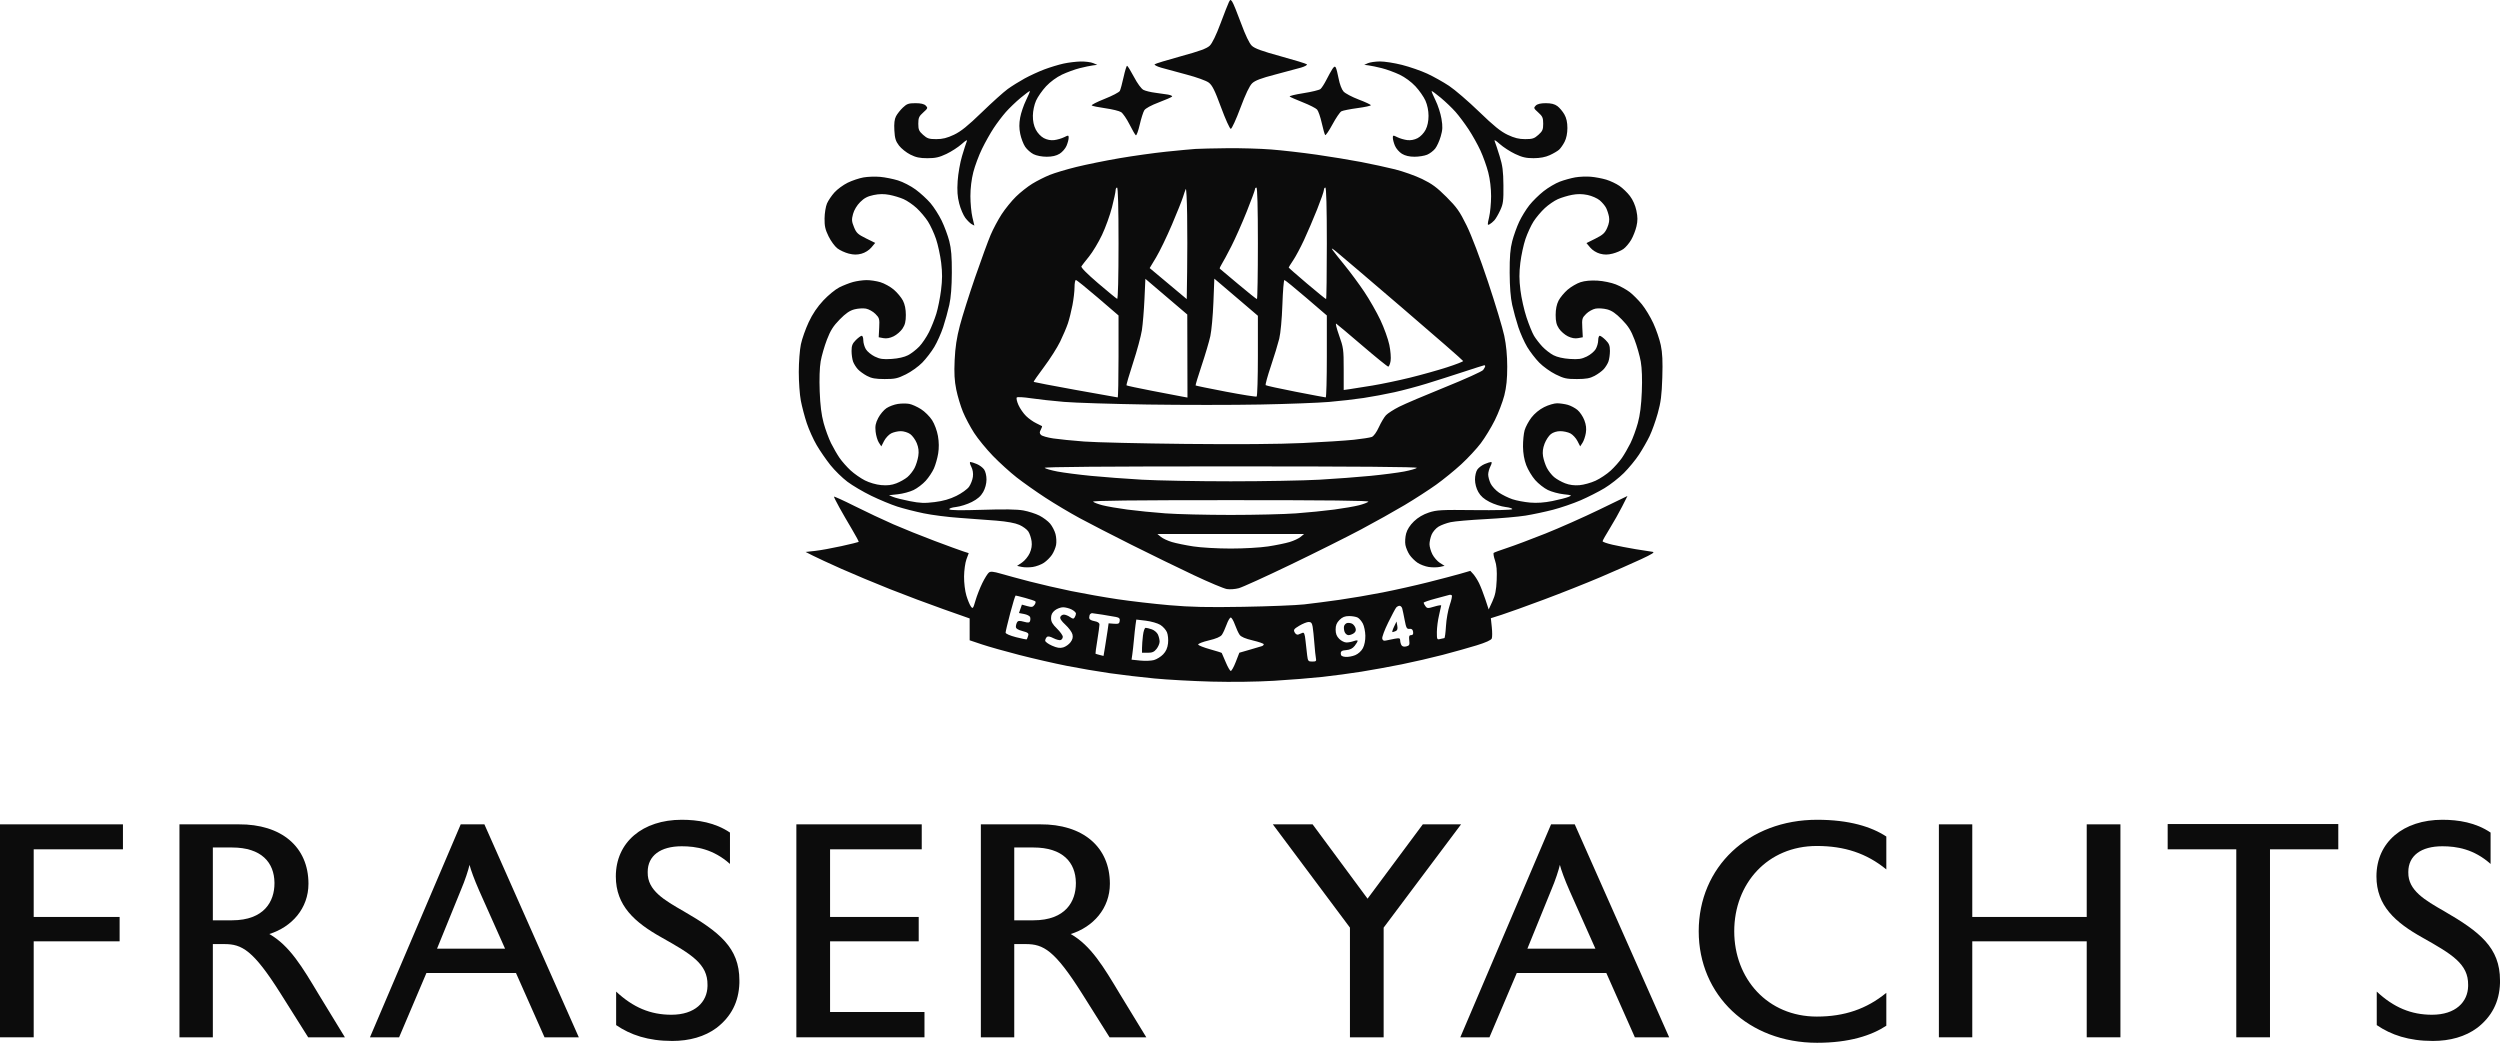 <svg width="187" height="78" viewBox="0 0 187 78" fill="none" xmlns="http://www.w3.org/2000/svg">
<path fill-rule="evenodd" clip-rule="evenodd" d="M91.925 0.151C91.864 0.268 91.582 0.988 91.296 1.752C90.966 2.637 90.672 3.242 90.486 3.42C90.267 3.629 89.732 3.825 88.33 4.208C87.304 4.489 86.422 4.759 86.371 4.808C86.32 4.857 86.542 4.973 86.865 5.065C87.188 5.158 88.044 5.391 88.768 5.582C89.512 5.778 90.228 6.037 90.414 6.178C90.678 6.377 90.862 6.747 91.336 8.033C91.662 8.916 91.989 9.639 92.063 9.639C92.137 9.639 92.46 8.935 92.781 8.075C93.173 7.027 93.464 6.417 93.663 6.228C93.882 6.021 94.333 5.849 95.37 5.58C96.144 5.379 97.019 5.144 97.313 5.058C97.607 4.972 97.805 4.861 97.752 4.81C97.699 4.76 96.817 4.489 95.791 4.208C94.394 3.826 93.853 3.628 93.636 3.421C93.449 3.243 93.161 2.641 92.825 1.726C92.538 0.946 92.243 0.225 92.169 0.124C92.044 -0.047 92.026 -0.044 91.925 0.151ZM79.549 4.757C79.185 4.837 78.543 5.032 78.122 5.19C77.702 5.348 77.037 5.654 76.644 5.869C76.252 6.084 75.684 6.438 75.382 6.656C75.081 6.873 74.206 7.66 73.439 8.403C72.384 9.424 71.875 9.834 71.354 10.081C70.839 10.324 70.505 10.407 70.035 10.407C69.495 10.407 69.356 10.362 69.048 10.087C68.74 9.812 68.689 9.694 68.689 9.255C68.689 8.812 68.739 8.698 69.059 8.412C69.403 8.104 69.417 8.069 69.247 7.9C69.123 7.775 68.878 7.718 68.473 7.718C67.965 7.718 67.832 7.765 67.535 8.047C67.344 8.228 67.114 8.52 67.022 8.695C66.906 8.917 66.869 9.237 66.898 9.75C66.931 10.348 66.997 10.562 67.245 10.887C67.413 11.108 67.793 11.411 68.089 11.561C68.505 11.772 68.796 11.834 69.372 11.834C69.965 11.834 70.252 11.77 70.79 11.515C71.161 11.339 71.676 11.006 71.935 10.774C72.254 10.488 72.376 10.423 72.314 10.572C72.264 10.693 72.105 11.187 71.961 11.67C71.816 12.152 71.669 12.992 71.633 13.536C71.585 14.271 71.615 14.704 71.751 15.231C71.851 15.62 72.057 16.101 72.208 16.3C72.36 16.498 72.574 16.709 72.683 16.768L72.883 16.875L72.735 16.248C72.654 15.903 72.587 15.197 72.586 14.678C72.585 14.088 72.667 13.413 72.805 12.873C72.926 12.399 73.22 11.613 73.458 11.127C73.695 10.64 74.087 9.944 74.329 9.579C74.57 9.213 74.977 8.676 75.234 8.384C75.49 8.093 75.992 7.611 76.349 7.314C76.707 7.017 77.015 6.79 77.034 6.809C77.054 6.829 76.925 7.14 76.747 7.501C76.57 7.862 76.372 8.444 76.308 8.794C76.225 9.251 76.227 9.597 76.315 10.022C76.382 10.347 76.547 10.777 76.68 10.977C76.814 11.177 77.095 11.427 77.305 11.532C77.53 11.646 77.934 11.724 78.29 11.724C78.702 11.724 79.009 11.653 79.257 11.502C79.457 11.38 79.691 11.11 79.778 10.902C79.865 10.694 79.936 10.427 79.936 10.309C79.936 10.107 79.917 10.104 79.6 10.262C79.415 10.354 79.082 10.452 78.859 10.479C78.599 10.511 78.32 10.458 78.078 10.331C77.859 10.215 77.608 9.95 77.477 9.694C77.325 9.399 77.254 9.057 77.259 8.651C77.264 8.293 77.361 7.836 77.497 7.529C77.623 7.245 77.96 6.762 78.245 6.456C78.558 6.122 79.03 5.775 79.432 5.583C79.8 5.409 80.397 5.191 80.759 5.099C81.121 5.008 81.565 4.915 81.746 4.892L82.075 4.851L81.767 4.72C81.597 4.648 81.177 4.594 80.834 4.6C80.491 4.607 79.913 4.677 79.549 4.757ZM102.319 4.727L102.045 4.85L102.374 4.892C102.555 4.914 102.999 5.008 103.361 5.099C103.723 5.191 104.32 5.409 104.688 5.583C105.09 5.775 105.563 6.122 105.875 6.456C106.161 6.762 106.498 7.245 106.624 7.529C106.768 7.854 106.853 8.277 106.854 8.664C106.854 9.063 106.778 9.43 106.636 9.707C106.511 9.951 106.258 10.217 106.042 10.331C105.8 10.458 105.521 10.511 105.261 10.479C105.038 10.452 104.705 10.354 104.52 10.262C104.203 10.104 104.184 10.107 104.184 10.309C104.184 10.427 104.255 10.694 104.342 10.902C104.429 11.11 104.664 11.38 104.863 11.502C105.106 11.65 105.419 11.724 105.806 11.724C106.125 11.724 106.549 11.656 106.748 11.573C106.947 11.49 107.218 11.284 107.35 11.117C107.482 10.949 107.669 10.54 107.765 10.207C107.91 9.708 107.92 9.476 107.822 8.882C107.756 8.487 107.556 7.866 107.376 7.504C107.197 7.142 107.066 6.829 107.086 6.809C107.105 6.79 107.414 7.017 107.771 7.314C108.128 7.611 108.628 8.091 108.882 8.379C109.136 8.668 109.573 9.253 109.854 9.68C110.136 10.107 110.533 10.818 110.737 11.261C110.941 11.703 111.205 12.441 111.322 12.9C111.454 13.414 111.535 14.098 111.534 14.678C111.533 15.197 111.466 15.903 111.385 16.248C111.25 16.819 111.253 16.866 111.415 16.78C111.513 16.727 111.677 16.592 111.78 16.478C111.882 16.365 112.079 16.027 112.217 15.727C112.438 15.249 112.467 15.021 112.456 13.865C112.446 12.793 112.393 12.384 112.17 11.67C112.02 11.187 111.856 10.693 111.806 10.572C111.744 10.423 111.866 10.488 112.185 10.774C112.444 11.006 112.959 11.339 113.33 11.515C113.862 11.767 114.155 11.834 114.718 11.832C115.196 11.83 115.593 11.756 115.922 11.606C116.193 11.483 116.507 11.299 116.62 11.197C116.733 11.095 116.919 10.828 117.033 10.604C117.165 10.346 117.241 9.968 117.241 9.576C117.241 9.15 117.17 8.83 117.014 8.556C116.889 8.337 116.655 8.058 116.493 7.937C116.287 7.784 116.027 7.718 115.627 7.718C115.24 7.718 114.995 7.777 114.873 7.9C114.704 8.069 114.717 8.104 115.061 8.412C115.381 8.698 115.431 8.812 115.431 9.255C115.431 9.694 115.38 9.812 115.072 10.087C114.765 10.362 114.625 10.407 114.085 10.407C113.616 10.407 113.281 10.324 112.771 10.083C112.252 9.837 111.734 9.418 110.632 8.352C109.831 7.578 108.822 6.709 108.387 6.421C107.953 6.134 107.219 5.723 106.755 5.508C106.291 5.294 105.442 4.999 104.869 4.854C104.296 4.708 103.549 4.593 103.21 4.596C102.871 4.6 102.47 4.659 102.319 4.727ZM84.044 5.769C83.941 6.237 83.815 6.702 83.764 6.801C83.712 6.901 83.199 7.169 82.624 7.397C82.048 7.625 81.615 7.847 81.662 7.889C81.708 7.932 82.166 8.025 82.679 8.097C83.192 8.169 83.723 8.3 83.858 8.387C83.994 8.474 84.277 8.887 84.487 9.304C84.696 9.721 84.91 10.088 84.961 10.119C85.013 10.151 85.143 9.797 85.25 9.332C85.357 8.867 85.512 8.379 85.594 8.249C85.685 8.104 86.11 7.873 86.683 7.657C87.2 7.462 87.646 7.265 87.674 7.22C87.701 7.175 87.564 7.11 87.368 7.075C87.173 7.04 86.741 6.979 86.409 6.938C86.078 6.898 85.683 6.801 85.532 6.724C85.369 6.641 85.079 6.245 84.819 5.752C84.577 5.295 84.346 4.92 84.305 4.92C84.264 4.919 84.146 5.302 84.044 5.769ZM99.663 5.159C99.572 5.299 99.371 5.663 99.216 5.968C99.061 6.274 98.861 6.585 98.771 6.66C98.68 6.735 98.106 6.875 97.493 6.97C96.881 7.066 96.42 7.179 96.469 7.222C96.519 7.265 96.962 7.46 97.455 7.655C97.948 7.85 98.425 8.092 98.517 8.193C98.609 8.294 98.766 8.748 98.867 9.2C98.968 9.653 99.083 10.058 99.123 10.102C99.163 10.145 99.408 9.787 99.668 9.306C99.927 8.825 100.228 8.383 100.337 8.325C100.446 8.267 100.985 8.16 101.536 8.086C102.088 8.013 102.538 7.916 102.538 7.871C102.538 7.826 102.131 7.634 101.633 7.446C101.135 7.257 100.623 6.986 100.496 6.845C100.36 6.694 100.208 6.293 100.13 5.882C100.057 5.495 99.96 5.117 99.913 5.042C99.853 4.944 99.783 4.976 99.663 5.159ZM89.427 11.14C89.125 11.16 88.138 11.252 87.232 11.346C86.327 11.44 84.747 11.661 83.721 11.837C82.695 12.013 81.253 12.306 80.516 12.487C79.78 12.668 78.878 12.938 78.513 13.087C78.147 13.235 77.565 13.529 77.219 13.741C76.873 13.952 76.322 14.387 75.994 14.708C75.667 15.029 75.184 15.625 74.92 16.031C74.657 16.437 74.288 17.129 74.101 17.568C73.914 18.007 73.394 19.427 72.945 20.726C72.497 22.024 71.982 23.654 71.8 24.348C71.559 25.268 71.453 25.968 71.408 26.93C71.363 27.92 71.393 28.474 71.528 29.14C71.627 29.628 71.852 30.379 72.029 30.807C72.205 31.235 72.582 31.945 72.866 32.385C73.15 32.825 73.783 33.597 74.272 34.102C74.762 34.607 75.558 35.329 76.041 35.707C76.523 36.085 77.486 36.765 78.18 37.218C78.874 37.672 80.035 38.364 80.759 38.756C81.483 39.148 83.235 40.05 84.652 40.759C86.07 41.468 88.16 42.486 89.297 43.022C90.434 43.559 91.548 44.026 91.772 44.062C91.996 44.098 92.396 44.069 92.662 43.997C92.928 43.926 94.667 43.135 96.528 42.239C98.388 41.344 100.761 40.159 101.801 39.605C102.84 39.052 104.308 38.231 105.062 37.782C105.816 37.332 106.878 36.646 107.421 36.258C107.964 35.869 108.811 35.18 109.304 34.726C109.796 34.272 110.452 33.567 110.761 33.158C111.071 32.75 111.545 31.971 111.815 31.428C112.085 30.885 112.404 30.049 112.524 29.572C112.681 28.95 112.742 28.342 112.741 27.431C112.74 26.584 112.666 25.811 112.519 25.116C112.398 24.543 111.852 22.73 111.305 21.089C110.704 19.284 110.071 17.617 109.704 16.87C109.182 15.808 108.972 15.511 108.198 14.736C107.484 14.022 107.109 13.745 106.373 13.389C105.863 13.143 104.952 12.819 104.349 12.668C103.745 12.518 102.607 12.271 101.82 12.119C101.033 11.967 99.527 11.72 98.474 11.569C97.42 11.418 95.895 11.244 95.083 11.181C94.271 11.117 92.79 11.075 91.791 11.086C90.793 11.097 89.728 11.121 89.427 11.14ZM64.595 13.27C64.274 13.326 63.741 13.504 63.41 13.666C63.078 13.829 62.633 14.155 62.419 14.392C62.205 14.629 61.953 15.002 61.858 15.222C61.764 15.441 61.682 15.942 61.677 16.335C61.669 16.909 61.728 17.172 61.978 17.68C62.148 18.028 62.444 18.432 62.636 18.578C62.827 18.724 63.211 18.9 63.488 18.97C63.86 19.063 64.11 19.065 64.44 18.976C64.707 18.904 65.005 18.716 65.177 18.512L65.465 18.169L64.773 17.828C64.169 17.531 64.055 17.424 63.879 16.989C63.704 16.561 63.694 16.424 63.807 16.006C63.886 15.711 64.096 15.361 64.34 15.117C64.641 14.815 64.893 14.683 65.345 14.589C65.77 14.501 66.12 14.497 66.532 14.575C66.854 14.636 67.331 14.781 67.593 14.897C67.855 15.013 68.293 15.313 68.566 15.565C68.838 15.817 69.217 16.265 69.407 16.561C69.597 16.857 69.871 17.449 70.015 17.876C70.159 18.303 70.332 19.104 70.4 19.656C70.491 20.412 70.489 20.918 70.39 21.704C70.318 22.279 70.159 23.072 70.037 23.466C69.916 23.861 69.669 24.48 69.489 24.842C69.308 25.204 68.981 25.69 68.761 25.922C68.54 26.153 68.163 26.445 67.921 26.57C67.645 26.713 67.191 26.817 66.695 26.849C66.049 26.891 65.823 26.859 65.431 26.669C65.169 26.542 64.869 26.294 64.764 26.117C64.66 25.941 64.575 25.643 64.575 25.456C64.575 25.269 64.522 25.116 64.457 25.116C64.392 25.116 64.194 25.261 64.018 25.437C63.758 25.697 63.697 25.852 63.697 26.253C63.697 26.526 63.75 26.888 63.814 27.058C63.879 27.228 64.039 27.483 64.171 27.624C64.302 27.766 64.608 27.988 64.849 28.116C65.191 28.299 65.482 28.351 66.168 28.353C66.939 28.354 67.137 28.311 67.759 28.003C68.15 27.81 68.702 27.415 68.985 27.125C69.268 26.835 69.673 26.308 69.885 25.954C70.098 25.599 70.396 24.932 70.548 24.472C70.7 24.011 70.907 23.264 71.007 22.811C71.129 22.262 71.192 21.457 71.197 20.396C71.202 19.203 71.154 18.612 71.006 18.036C70.897 17.614 70.64 16.922 70.434 16.499C70.228 16.077 69.852 15.489 69.598 15.192C69.344 14.896 68.846 14.439 68.491 14.178C68.136 13.917 67.542 13.609 67.17 13.495C66.799 13.381 66.199 13.261 65.837 13.229C65.475 13.196 64.916 13.215 64.595 13.27ZM117.828 13.267C117.517 13.322 116.998 13.465 116.676 13.587C116.353 13.708 115.807 14.03 115.462 14.302C115.116 14.573 114.636 15.046 114.394 15.353C114.152 15.659 113.81 16.215 113.635 16.589C113.459 16.962 113.226 17.614 113.116 18.036C112.966 18.615 112.918 19.197 112.923 20.396C112.928 21.457 112.991 22.262 113.113 22.811C113.213 23.264 113.42 24.011 113.572 24.472C113.724 24.932 114.023 25.599 114.235 25.954C114.447 26.308 114.852 26.835 115.136 27.125C115.419 27.415 115.97 27.81 116.361 28.003C116.984 28.311 117.181 28.354 117.952 28.353C118.638 28.351 118.929 28.299 119.271 28.116C119.512 27.988 119.818 27.766 119.949 27.624C120.081 27.483 120.242 27.228 120.306 27.058C120.37 26.888 120.423 26.526 120.423 26.253C120.423 25.852 120.362 25.697 120.102 25.437C119.926 25.261 119.728 25.116 119.663 25.116C119.598 25.116 119.545 25.269 119.545 25.456C119.545 25.643 119.46 25.941 119.356 26.117C119.251 26.294 118.951 26.542 118.689 26.669C118.297 26.859 118.071 26.891 117.425 26.849C116.929 26.817 116.475 26.713 116.199 26.57C115.957 26.445 115.582 26.153 115.365 25.922C115.149 25.69 114.867 25.326 114.741 25.113C114.614 24.9 114.363 24.283 114.184 23.741C114.004 23.2 113.799 22.285 113.728 21.708C113.631 20.924 113.629 20.407 113.721 19.656C113.788 19.104 113.961 18.303 114.105 17.876C114.25 17.449 114.523 16.857 114.713 16.561C114.903 16.265 115.282 15.817 115.555 15.565C115.827 15.313 116.265 15.013 116.527 14.897C116.789 14.781 117.266 14.636 117.588 14.575C117.994 14.498 118.349 14.501 118.75 14.584C119.068 14.65 119.477 14.83 119.66 14.984C119.843 15.137 120.057 15.393 120.137 15.552C120.217 15.711 120.314 16.007 120.352 16.21C120.4 16.461 120.357 16.728 120.216 17.046C120.045 17.433 119.895 17.57 119.338 17.848L118.667 18.183L118.95 18.519C119.115 18.717 119.417 18.905 119.68 18.976C120.009 19.064 120.26 19.063 120.624 18.971C120.897 18.903 121.26 18.747 121.43 18.626C121.6 18.505 121.861 18.198 122.01 17.943C122.159 17.689 122.338 17.234 122.407 16.933C122.504 16.516 122.503 16.235 122.403 15.754C122.322 15.363 122.138 14.947 121.92 14.662C121.727 14.408 121.373 14.067 121.133 13.903C120.893 13.739 120.45 13.53 120.149 13.438C119.847 13.347 119.329 13.248 118.997 13.22C118.665 13.191 118.139 13.213 117.828 13.267ZM83.666 18.21C83.666 20.772 83.626 22.376 83.563 22.354C83.507 22.334 82.864 21.807 82.135 21.184C81.304 20.472 80.84 20.003 80.889 19.922C80.933 19.851 81.189 19.521 81.459 19.189C81.729 18.857 82.166 18.13 82.43 17.573C82.694 17.016 83.031 16.083 83.178 15.5C83.326 14.918 83.447 14.348 83.447 14.235C83.447 14.122 83.496 14.03 83.557 14.03C83.628 14.03 83.666 15.496 83.666 18.21ZM88.798 20.287L88.768 22.373L85.996 20.052L86.478 19.25C86.743 18.809 87.273 17.714 87.656 16.816C88.039 15.917 88.412 14.985 88.486 14.743C88.56 14.502 88.654 14.23 88.695 14.139C88.735 14.049 88.782 14.926 88.798 16.088C88.815 17.25 88.815 19.14 88.798 20.287ZM94.09 18.201C94.09 20.495 94.058 22.372 94.019 22.372C93.979 22.372 93.35 21.869 92.62 21.255C91.889 20.64 91.269 20.12 91.242 20.098C91.214 20.076 91.278 19.924 91.382 19.761C91.487 19.597 91.812 18.994 92.105 18.42C92.397 17.847 92.914 16.682 93.253 15.832C93.593 14.982 93.871 14.229 93.871 14.158C93.871 14.088 93.92 14.03 93.98 14.03C94.051 14.03 94.09 15.493 94.09 18.201ZM99.247 18.201C99.247 20.495 99.222 22.372 99.191 22.372C99.16 22.372 98.518 21.85 97.764 21.212C97.011 20.574 96.394 20.033 96.394 20.01C96.394 19.987 96.545 19.744 96.73 19.47C96.915 19.196 97.279 18.515 97.539 17.955C97.799 17.396 98.241 16.366 98.52 15.665C98.799 14.965 99.027 14.311 99.027 14.211C99.027 14.111 99.077 14.03 99.137 14.03C99.208 14.03 99.247 15.493 99.247 18.201ZM104.89 23.031C107.39 25.174 109.439 26.962 109.443 27.004C109.448 27.047 108.903 27.259 108.233 27.475C107.563 27.692 106.316 28.041 105.462 28.251C104.609 28.461 103.342 28.726 102.648 28.84C101.954 28.954 101.189 29.075 100.948 29.11L100.509 29.172L100.508 27.611C100.508 26.141 100.487 25.993 100.165 25.091C99.977 24.564 99.879 24.166 99.946 24.208C100.014 24.249 100.894 24.989 101.901 25.852C102.908 26.715 103.781 27.422 103.839 27.422C103.898 27.422 103.977 27.234 104.016 27.004C104.056 26.767 104.015 26.245 103.921 25.793C103.83 25.356 103.529 24.521 103.253 23.937C102.976 23.353 102.435 22.404 102.049 21.828C101.663 21.252 101.011 20.368 100.599 19.864C100.187 19.36 99.776 18.842 99.686 18.712C99.561 18.533 99.622 18.556 99.932 18.805C100.158 18.986 102.389 20.887 104.89 23.031ZM88.823 29.737L88.412 29.662C88.186 29.621 87.171 29.426 86.157 29.23C85.143 29.034 84.291 28.852 84.264 28.825C84.238 28.798 84.458 28.039 84.753 27.138C85.049 26.238 85.346 25.138 85.414 24.695C85.481 24.252 85.568 23.207 85.606 22.373L85.675 20.856L88.808 23.525L88.823 29.737ZM92.76 22.484L94.09 23.62V26.612C94.09 28.258 94.048 29.63 93.997 29.662C93.946 29.693 92.905 29.528 91.685 29.295C90.465 29.061 89.451 28.853 89.432 28.832C89.412 28.811 89.616 28.138 89.884 27.336C90.153 26.534 90.445 25.546 90.533 25.14C90.621 24.735 90.725 23.602 90.763 22.623L90.832 20.844L91.13 21.096C91.295 21.234 92.028 21.858 92.76 22.484ZM63.807 21.094C63.535 21.168 63.074 21.349 62.781 21.496C62.489 21.643 61.95 22.083 61.584 22.475C61.133 22.957 60.78 23.481 60.491 24.099C60.256 24.6 59.994 25.343 59.908 25.749C59.821 26.156 59.75 27.089 59.749 27.823C59.748 28.558 59.817 29.525 59.903 29.974C59.989 30.422 60.189 31.18 60.348 31.657C60.507 32.135 60.839 32.872 61.086 33.294C61.333 33.717 61.796 34.389 62.115 34.789C62.434 35.188 63.006 35.748 63.385 36.033C63.764 36.319 64.569 36.792 65.174 37.086C65.78 37.38 66.65 37.742 67.109 37.89C67.567 38.038 68.456 38.265 69.084 38.395C69.712 38.526 70.917 38.679 71.762 38.737C72.606 38.795 73.852 38.888 74.53 38.944C75.324 39.009 75.936 39.122 76.249 39.261C76.517 39.379 76.818 39.602 76.919 39.756C77.02 39.91 77.13 40.238 77.163 40.484C77.204 40.79 77.159 41.072 77.022 41.377C76.911 41.622 76.653 41.937 76.449 42.076L76.076 42.329L76.425 42.405C76.617 42.447 76.988 42.45 77.25 42.41C77.511 42.371 77.888 42.229 78.087 42.095C78.287 41.961 78.556 41.693 78.686 41.499C78.816 41.306 78.956 40.975 78.995 40.763C79.035 40.551 79.015 40.181 78.95 39.942C78.886 39.702 78.704 39.353 78.547 39.166C78.39 38.98 78.03 38.71 77.748 38.566C77.465 38.423 76.925 38.25 76.547 38.181C76.078 38.096 75.099 38.081 73.47 38.134C71.899 38.184 71.058 38.173 71.013 38.1C70.972 38.034 71.174 37.962 71.517 37.922C71.833 37.885 72.361 37.717 72.692 37.548C73.119 37.33 73.365 37.114 73.541 36.804C73.695 36.532 73.788 36.181 73.79 35.871C73.791 35.586 73.715 35.265 73.612 35.118C73.514 34.978 73.269 34.794 73.067 34.71C72.866 34.625 72.649 34.557 72.585 34.557C72.517 34.557 72.543 34.7 72.649 34.904C72.764 35.127 72.808 35.399 72.772 35.667C72.742 35.896 72.611 36.231 72.482 36.413C72.353 36.594 71.929 36.899 71.537 37.092C71.042 37.336 70.548 37.477 69.908 37.556C69.153 37.65 68.824 37.637 68.051 37.485C67.534 37.383 66.973 37.242 66.803 37.171L66.495 37.042L67.163 36.97C67.531 36.931 68.058 36.788 68.336 36.654C68.613 36.52 69.022 36.209 69.243 35.963C69.465 35.718 69.743 35.3 69.86 35.034C69.977 34.769 70.119 34.27 70.175 33.924C70.243 33.509 70.237 33.065 70.159 32.614C70.09 32.219 69.907 31.721 69.723 31.432C69.548 31.157 69.174 30.784 68.891 30.605C68.608 30.425 68.212 30.247 68.011 30.21C67.81 30.172 67.427 30.174 67.161 30.214C66.894 30.254 66.512 30.396 66.311 30.529C66.111 30.662 65.832 30.993 65.692 31.264C65.491 31.655 65.45 31.869 65.496 32.293C65.529 32.587 65.638 32.954 65.739 33.108L65.922 33.388L66.128 32.986C66.241 32.765 66.479 32.51 66.656 32.418C66.833 32.326 67.158 32.251 67.378 32.251C67.601 32.251 67.913 32.348 68.084 32.469C68.252 32.59 68.474 32.897 68.576 33.152C68.709 33.484 68.741 33.759 68.688 34.112C68.647 34.384 68.522 34.786 68.409 35.007C68.297 35.227 68.057 35.532 67.876 35.685C67.694 35.837 67.322 36.048 67.047 36.153C66.69 36.289 66.367 36.327 65.911 36.285C65.538 36.252 65.035 36.106 64.695 35.934C64.377 35.773 63.893 35.435 63.62 35.183C63.348 34.932 62.979 34.514 62.801 34.256C62.623 33.997 62.335 33.498 62.161 33.148C61.987 32.797 61.738 32.118 61.608 31.64C61.442 31.033 61.353 30.317 61.313 29.274C61.278 28.347 61.306 27.493 61.386 27.029C61.458 26.617 61.669 25.886 61.855 25.404C62.119 24.717 62.326 24.39 62.808 23.898C63.257 23.439 63.553 23.235 63.907 23.141C64.173 23.071 64.563 23.045 64.773 23.085C64.984 23.124 65.301 23.302 65.478 23.479C65.779 23.779 65.798 23.849 65.764 24.514L65.727 25.227L66.079 25.293C66.312 25.337 66.57 25.29 66.845 25.155C67.073 25.043 67.372 24.784 67.508 24.579C67.696 24.297 67.757 24.048 67.757 23.559C67.757 23.133 67.683 22.768 67.541 22.489C67.422 22.257 67.116 21.887 66.86 21.668C66.604 21.449 66.149 21.197 65.849 21.107C65.549 21.018 65.078 20.948 64.802 20.953C64.526 20.957 64.078 21.02 63.807 21.094ZM82.123 22.271L83.666 23.597V26.662C83.666 28.348 83.638 29.727 83.604 29.727C83.569 29.727 82.15 29.474 80.449 29.164C78.749 28.855 77.34 28.586 77.318 28.567C77.296 28.548 77.643 28.047 78.088 27.455C78.533 26.863 79.078 26.008 79.298 25.555C79.518 25.103 79.781 24.485 79.881 24.183C79.982 23.881 80.134 23.272 80.219 22.829C80.305 22.386 80.375 21.781 80.375 21.484C80.375 21.188 80.421 20.945 80.477 20.945C80.533 20.945 81.274 21.542 82.123 22.271ZM97.703 22.271L99.247 23.597V26.662C99.247 28.348 99.21 29.726 99.165 29.726C99.119 29.725 98.106 29.534 96.912 29.302C95.719 29.069 94.711 28.848 94.674 28.811C94.636 28.773 94.809 28.136 95.059 27.396C95.309 26.655 95.591 25.728 95.687 25.336C95.788 24.917 95.886 23.863 95.923 22.784C95.957 21.773 96.025 20.945 96.073 20.945C96.12 20.945 96.854 21.542 97.703 22.271ZM118.225 21.107C117.952 21.195 117.518 21.447 117.261 21.667C117.005 21.887 116.698 22.257 116.579 22.489C116.437 22.768 116.363 23.133 116.363 23.559C116.363 24.048 116.424 24.297 116.612 24.579C116.748 24.784 117.047 25.043 117.275 25.155C117.55 25.29 117.808 25.337 118.041 25.293L118.393 25.227L118.356 24.514C118.322 23.849 118.341 23.779 118.642 23.479C118.819 23.302 119.136 23.124 119.347 23.085C119.557 23.045 119.947 23.071 120.214 23.141C120.567 23.235 120.863 23.439 121.312 23.898C121.795 24.392 121.999 24.714 122.26 25.398C122.443 25.877 122.655 26.62 122.73 27.049C122.818 27.551 122.846 28.355 122.808 29.3C122.768 30.307 122.675 31.043 122.512 31.64C122.382 32.118 122.133 32.797 121.959 33.148C121.785 33.498 121.497 33.997 121.319 34.256C121.141 34.514 120.764 34.939 120.482 35.2C120.199 35.461 119.687 35.802 119.345 35.959C119.003 36.116 118.462 36.266 118.143 36.292C117.758 36.325 117.399 36.277 117.069 36.151C116.797 36.047 116.426 35.837 116.245 35.685C116.063 35.532 115.82 35.22 115.703 34.992C115.587 34.764 115.459 34.374 115.419 34.126C115.37 33.816 115.406 33.522 115.535 33.184C115.638 32.914 115.849 32.594 116.003 32.472C116.175 32.336 116.449 32.251 116.713 32.251C116.949 32.251 117.287 32.326 117.464 32.418C117.642 32.51 117.879 32.765 117.992 32.986L118.198 33.388L118.372 33.121C118.468 32.975 118.58 32.645 118.621 32.387C118.674 32.058 118.64 31.773 118.509 31.43C118.407 31.16 118.176 30.817 117.998 30.667C117.819 30.517 117.49 30.343 117.265 30.28C117.041 30.218 116.682 30.167 116.467 30.166C116.253 30.166 115.819 30.294 115.503 30.452C115.15 30.628 114.783 30.93 114.549 31.236C114.34 31.51 114.111 31.937 114.041 32.185C113.971 32.433 113.917 32.981 113.921 33.404C113.926 33.905 114.009 34.388 114.162 34.792C114.29 35.133 114.592 35.635 114.832 35.908C115.072 36.181 115.498 36.515 115.779 36.651C116.059 36.787 116.589 36.931 116.957 36.97C117.584 37.038 117.607 37.05 117.327 37.167C117.163 37.236 116.622 37.375 116.126 37.476C115.511 37.6 114.976 37.638 114.449 37.593C114.023 37.556 113.428 37.444 113.127 37.342C112.825 37.24 112.375 37.019 112.126 36.85C111.878 36.681 111.594 36.372 111.496 36.164C111.397 35.956 111.316 35.655 111.316 35.495C111.316 35.335 111.392 35.059 111.484 34.88C111.585 34.685 111.605 34.557 111.535 34.557C111.471 34.557 111.254 34.625 111.053 34.71C110.851 34.794 110.606 34.978 110.508 35.118C110.405 35.265 110.329 35.586 110.33 35.871C110.332 36.181 110.425 36.532 110.579 36.804C110.755 37.114 111.001 37.33 111.428 37.548C111.759 37.717 112.287 37.885 112.603 37.922C112.918 37.959 113.148 38.034 113.114 38.089C113.079 38.145 111.863 38.175 110.292 38.156C107.8 38.127 107.467 38.145 106.879 38.338C106.453 38.477 106.068 38.705 105.765 38.996C105.465 39.286 105.259 39.605 105.178 39.91C105.109 40.167 105.085 40.551 105.125 40.763C105.165 40.975 105.304 41.306 105.434 41.499C105.564 41.693 105.834 41.961 106.033 42.095C106.232 42.229 106.609 42.371 106.87 42.41C107.132 42.45 107.506 42.447 107.701 42.404L108.055 42.326L107.706 42.105C107.514 41.983 107.26 41.694 107.142 41.463C107.024 41.231 106.927 40.89 106.927 40.705C106.927 40.519 106.998 40.197 107.085 39.989C107.172 39.781 107.404 39.513 107.601 39.393C107.797 39.274 108.208 39.122 108.513 39.057C108.817 38.991 109.978 38.89 111.092 38.832C112.205 38.774 113.563 38.655 114.109 38.567C114.655 38.479 115.58 38.282 116.165 38.13C116.75 37.978 117.676 37.661 118.223 37.425C118.771 37.188 119.576 36.78 120.013 36.517C120.45 36.254 121.104 35.742 121.467 35.38C121.83 35.018 122.338 34.4 122.596 34.008C122.854 33.615 123.21 32.993 123.387 32.625C123.565 32.257 123.84 31.491 123.998 30.923C124.231 30.09 124.297 29.574 124.34 28.245C124.379 27.02 124.35 26.397 124.226 25.813C124.135 25.381 123.884 24.645 123.668 24.179C123.453 23.712 123.067 23.073 122.81 22.759C122.553 22.444 122.146 22.035 121.904 21.849C121.663 21.663 121.194 21.404 120.862 21.273C120.525 21.14 119.919 21.015 119.49 20.991C119 20.962 118.542 21.004 118.225 21.107ZM111.093 27.394C111.091 27.439 111.022 27.566 110.939 27.675C110.856 27.784 109.577 28.363 108.096 28.96C106.615 29.558 105.067 30.217 104.657 30.425C104.246 30.632 103.802 30.919 103.669 31.061C103.537 31.203 103.298 31.606 103.137 31.957C102.964 32.336 102.749 32.631 102.609 32.684C102.48 32.734 101.88 32.828 101.276 32.893C100.673 32.958 98.945 33.069 97.436 33.139C95.664 33.222 92.558 33.245 88.659 33.205C85.34 33.171 81.933 33.091 81.088 33.026C80.243 32.962 79.206 32.858 78.784 32.795C78.361 32.732 77.949 32.615 77.868 32.534C77.751 32.418 77.747 32.336 77.849 32.145C77.921 32.012 77.962 31.89 77.942 31.873C77.922 31.856 77.728 31.759 77.51 31.657C77.293 31.556 76.952 31.315 76.753 31.121C76.554 30.928 76.295 30.554 76.178 30.291C76.061 30.028 76.007 29.775 76.058 29.729C76.109 29.682 76.586 29.709 77.118 29.79C77.649 29.869 78.76 29.992 79.586 30.061C80.412 30.13 83.225 30.219 85.836 30.259C88.448 30.298 92.25 30.298 94.285 30.258C96.32 30.219 98.627 30.132 99.411 30.065C100.196 29.999 101.356 29.866 101.99 29.77C102.623 29.675 103.66 29.481 104.294 29.34C104.928 29.2 106.014 28.91 106.708 28.696C107.402 28.483 108.636 28.089 109.451 27.821C110.266 27.553 110.969 27.329 111.014 27.323C111.06 27.317 111.095 27.349 111.093 27.394ZM105.982 34.997C105.921 35.058 105.491 35.181 105.027 35.27C104.563 35.358 103.43 35.505 102.51 35.595C101.59 35.685 99.875 35.814 98.698 35.881C97.522 35.947 94.534 36.002 92.06 36.002C89.586 36.002 86.599 35.947 85.422 35.881C84.245 35.814 82.53 35.685 81.61 35.595C80.69 35.505 79.557 35.358 79.093 35.27C78.629 35.181 78.199 35.058 78.138 34.997C78.063 34.922 82.591 34.886 92.06 34.886C101.529 34.886 106.057 34.922 105.982 34.997ZM62.38 37.152C62.38 37.192 62.56 37.551 62.779 37.949C62.999 38.347 63.424 39.084 63.724 39.585C64.023 40.087 64.251 40.514 64.23 40.535C64.208 40.556 63.623 40.698 62.929 40.852C62.235 41.005 61.35 41.166 60.963 41.208L60.259 41.285L60.799 41.56C61.095 41.712 62.054 42.155 62.929 42.545C63.804 42.934 65.441 43.619 66.567 44.066C67.693 44.513 69.495 45.189 70.572 45.569L72.53 46.26V47.894L73.446 48.201C73.95 48.37 75.209 48.726 76.244 48.991C77.279 49.257 78.866 49.621 79.771 49.801C80.677 49.981 82.133 50.23 83.008 50.355C83.883 50.48 85.389 50.658 86.355 50.75C87.32 50.843 89.246 50.948 90.634 50.985C92.13 51.024 94.028 50.999 95.297 50.922C96.474 50.852 98.103 50.721 98.918 50.632C99.732 50.543 101.041 50.367 101.825 50.242C102.61 50.116 103.968 49.869 104.843 49.693C105.718 49.516 107.1 49.197 107.915 48.984C108.729 48.771 109.872 48.45 110.455 48.271C111.141 48.06 111.538 47.88 111.585 47.758C111.625 47.654 111.625 47.271 111.586 46.906L111.515 46.242L112.321 45.986C112.764 45.845 114.188 45.333 115.486 44.848C116.783 44.364 118.684 43.609 119.71 43.172C120.736 42.734 122.093 42.136 122.727 41.842C123.6 41.437 123.812 41.3 123.605 41.275C123.454 41.257 122.888 41.169 122.347 41.079C121.806 40.989 121.028 40.839 120.619 40.746C120.209 40.653 119.874 40.535 119.874 40.484C119.874 40.433 120.116 40.003 120.411 39.527C120.705 39.051 121.124 38.31 121.34 37.88L121.734 37.099L119.624 38.122C118.464 38.685 116.651 39.489 115.595 39.911C114.539 40.332 113.255 40.814 112.743 40.982C112.23 41.15 111.775 41.318 111.732 41.354C111.688 41.391 111.73 41.642 111.824 41.913C111.947 42.265 111.983 42.686 111.952 43.393C111.919 44.152 111.844 44.521 111.631 44.985L111.354 45.588L111.101 44.82C110.961 44.397 110.75 43.854 110.63 43.613C110.511 43.371 110.316 43.067 110.197 42.937L109.981 42.7L109.25 42.912C108.847 43.029 107.753 43.317 106.818 43.553C105.882 43.789 104.352 44.132 103.416 44.316C102.481 44.5 101.024 44.749 100.179 44.868C99.335 44.988 98.15 45.142 97.546 45.209C96.943 45.276 94.894 45.358 92.993 45.39C90.301 45.436 89.076 45.409 87.452 45.268C86.305 45.168 84.566 44.967 83.587 44.821C82.608 44.675 81.052 44.4 80.131 44.212C79.209 44.023 77.813 43.702 77.028 43.497C76.244 43.293 75.272 43.029 74.869 42.912C74.301 42.748 74.098 42.728 73.969 42.827C73.877 42.897 73.656 43.25 73.478 43.613C73.3 43.975 73.07 44.565 72.966 44.923C72.79 45.528 72.765 45.56 72.621 45.362C72.535 45.245 72.384 44.878 72.284 44.546C72.18 44.198 72.107 43.592 72.112 43.119C72.117 42.666 72.197 42.088 72.29 41.835L72.461 41.375L72.056 41.245C71.834 41.174 70.868 40.821 69.909 40.46C68.95 40.1 67.561 39.541 66.822 39.219C66.083 38.896 64.782 38.283 63.93 37.856C63.078 37.429 62.38 37.112 62.38 37.152ZM102.357 37.527C102.293 37.591 101.974 37.712 101.649 37.795C101.323 37.879 100.489 38.024 99.795 38.116C99.101 38.209 97.818 38.336 96.943 38.4C96.068 38.464 93.871 38.517 92.06 38.517C90.25 38.517 88.052 38.464 87.177 38.4C86.302 38.336 85.019 38.209 84.325 38.116C83.631 38.024 82.797 37.879 82.471 37.795C82.146 37.712 81.828 37.591 81.764 37.527C81.682 37.445 84.739 37.411 92.06 37.411C99.381 37.411 102.438 37.445 102.357 37.527ZM97.288 40.157C97.147 40.276 96.776 40.449 96.466 40.543C96.155 40.636 95.431 40.785 94.858 40.872C94.274 40.962 93.043 41.032 92.06 41.032C91.077 41.032 89.846 40.962 89.262 40.872C88.689 40.785 87.966 40.636 87.655 40.543C87.344 40.449 86.974 40.276 86.832 40.157L86.574 39.943H97.546L97.288 40.157ZM108.44 45.259C108.315 45.622 108.188 46.325 108.159 46.823C108.13 47.322 108.076 47.73 108.038 47.73C108 47.731 107.859 47.762 107.723 47.798C107.489 47.861 107.476 47.833 107.478 47.275C107.479 46.951 107.551 46.39 107.638 46.028C107.726 45.665 107.799 45.334 107.801 45.292C107.803 45.249 107.57 45.286 107.284 45.373C106.811 45.517 106.75 45.514 106.626 45.347C106.55 45.245 106.488 45.128 106.488 45.086C106.488 45.043 106.896 44.902 107.394 44.771C107.892 44.64 108.348 44.517 108.409 44.498C108.469 44.479 108.552 44.494 108.594 44.532C108.635 44.57 108.566 44.897 108.44 45.259ZM76.692 44.727C77.058 44.826 77.395 44.94 77.44 44.979C77.486 45.019 77.458 45.14 77.379 45.248C77.257 45.415 77.173 45.429 76.837 45.336L76.439 45.226L76.219 45.855L76.605 45.928C76.817 45.968 77.017 46.068 77.049 46.151C77.081 46.234 77.079 46.373 77.046 46.459C76.998 46.586 76.906 46.595 76.58 46.505C76.266 46.418 76.154 46.426 76.082 46.54C76.031 46.62 75.989 46.773 75.988 46.879C75.986 47.015 76.131 47.11 76.48 47.203C76.903 47.316 76.964 47.368 76.905 47.56C76.867 47.683 76.821 47.801 76.803 47.822C76.784 47.843 76.42 47.771 75.993 47.661C75.538 47.543 75.218 47.403 75.218 47.32C75.218 47.242 75.374 46.586 75.565 45.862C75.756 45.138 75.938 44.546 75.969 44.546C76.001 44.546 76.326 44.627 76.692 44.727ZM104.884 45.506C104.915 45.612 104.998 46.005 105.069 46.38C105.182 46.976 105.229 47.06 105.432 47.039C105.599 47.022 105.675 47.085 105.7 47.262C105.725 47.434 105.68 47.509 105.551 47.509C105.405 47.509 105.377 47.589 105.412 47.897C105.452 48.233 105.422 48.293 105.193 48.351C105.026 48.393 104.893 48.361 104.833 48.265C104.78 48.181 104.736 48.021 104.735 47.909C104.733 47.733 104.676 47.715 104.321 47.779C104.095 47.82 103.803 47.879 103.673 47.91C103.504 47.951 103.423 47.91 103.391 47.766C103.367 47.655 103.565 47.12 103.833 46.576C104.1 46.033 104.369 45.527 104.43 45.451C104.491 45.376 104.605 45.314 104.684 45.314C104.763 45.314 104.853 45.401 104.884 45.506ZM80.161 45.591C80.339 45.683 80.484 45.819 80.483 45.893C80.482 45.967 80.438 46.096 80.385 46.179C80.304 46.306 80.248 46.302 80.033 46.152C79.892 46.053 79.688 45.973 79.579 45.973C79.47 45.973 79.35 46.051 79.313 46.148C79.268 46.265 79.395 46.459 79.694 46.733C79.94 46.958 80.176 47.279 80.218 47.445C80.272 47.664 80.233 47.829 80.076 48.039C79.957 48.2 79.71 48.374 79.528 48.426C79.278 48.498 79.073 48.465 78.689 48.296C78.409 48.172 78.18 48.004 78.18 47.922C78.18 47.84 78.233 47.721 78.297 47.656C78.379 47.574 78.527 47.598 78.8 47.737C79.013 47.846 79.257 47.907 79.342 47.875C79.427 47.842 79.497 47.732 79.497 47.63C79.497 47.528 79.299 47.251 79.058 47.015C78.725 46.69 78.619 46.501 78.619 46.233C78.619 45.981 78.703 45.813 78.908 45.651C79.067 45.526 79.341 45.424 79.517 45.424C79.693 45.424 79.983 45.499 80.161 45.591ZM82.46 45.976C82.852 46.037 83.311 46.115 83.481 46.15C83.719 46.198 83.781 46.266 83.755 46.449C83.727 46.649 83.659 46.681 83.323 46.656L82.924 46.625L82.85 47.15C82.809 47.438 82.724 47.987 82.66 48.369L82.544 49.063L82.255 48.991C82.096 48.951 81.956 48.908 81.943 48.895C81.93 48.883 81.992 48.43 82.08 47.889C82.167 47.348 82.239 46.822 82.24 46.718C82.24 46.592 82.117 46.508 81.856 46.459C81.594 46.41 81.472 46.327 81.472 46.198C81.472 46.094 81.505 45.976 81.545 45.936C81.585 45.896 81.647 45.863 81.682 45.864C81.718 45.864 82.067 45.914 82.46 45.976ZM101.557 46.196C101.673 46.258 101.847 46.46 101.943 46.646C102.038 46.831 102.122 47.237 102.128 47.548C102.135 47.893 102.064 48.256 101.947 48.479C101.832 48.698 101.601 48.908 101.368 49.006C101.155 49.095 100.825 49.153 100.635 49.135C100.374 49.109 100.289 49.047 100.289 48.882C100.289 48.707 100.374 48.655 100.698 48.628C100.98 48.605 101.175 48.507 101.329 48.311C101.451 48.156 101.551 47.987 101.551 47.936C101.551 47.886 101.424 47.892 101.27 47.951C101.115 48.01 100.866 48.058 100.716 48.058C100.566 48.058 100.323 47.937 100.175 47.789C99.98 47.595 99.905 47.4 99.905 47.09C99.905 46.773 99.981 46.586 100.194 46.372C100.409 46.157 100.595 46.082 100.915 46.082C101.152 46.082 101.441 46.133 101.557 46.196ZM92.372 46.723C92.477 47.015 92.635 47.357 92.723 47.482C92.831 47.636 93.148 47.773 93.706 47.904C94.158 48.011 94.529 48.14 94.529 48.191C94.529 48.243 94.467 48.305 94.392 48.33C94.316 48.355 93.906 48.477 93.479 48.6L92.703 48.824L92.436 49.511C92.29 49.889 92.12 50.193 92.06 50.186C92 50.179 91.83 49.883 91.682 49.527C91.534 49.172 91.401 48.863 91.386 48.841C91.37 48.819 90.976 48.695 90.51 48.565C90.045 48.436 89.646 48.278 89.625 48.215C89.604 48.151 89.958 48.012 90.412 47.905C90.972 47.773 91.289 47.636 91.398 47.482C91.485 47.357 91.643 47.015 91.748 46.723C91.853 46.431 91.993 46.192 92.06 46.192C92.127 46.192 92.267 46.431 92.372 46.723ZM86.79 46.739C86.989 46.862 87.213 47.111 87.288 47.293C87.366 47.48 87.401 47.839 87.369 48.123C87.329 48.471 87.218 48.722 87.004 48.945C86.835 49.122 86.524 49.315 86.314 49.373C86.105 49.431 85.642 49.447 85.287 49.41L84.64 49.343L84.697 48.947C84.729 48.73 84.783 48.231 84.819 47.839C84.854 47.446 84.908 46.949 84.939 46.734L84.996 46.343L85.712 46.429C86.106 46.477 86.591 46.616 86.79 46.739ZM98.186 46.878C98.22 47.075 98.277 47.63 98.314 48.113C98.35 48.596 98.403 49.102 98.431 49.238C98.476 49.45 98.437 49.485 98.158 49.485C97.859 49.485 97.829 49.45 97.776 49.019C97.745 48.762 97.688 48.264 97.651 47.913C97.599 47.42 97.547 47.288 97.427 47.336C97.342 47.371 97.202 47.428 97.116 47.463C97.025 47.5 96.91 47.434 96.841 47.305C96.737 47.11 96.779 47.049 97.189 46.803C97.446 46.65 97.761 46.523 97.891 46.523C98.07 46.522 98.139 46.605 98.186 46.878ZM100.767 46.601C100.667 46.624 100.564 46.729 100.536 46.833C100.509 46.938 100.527 47.133 100.576 47.267C100.626 47.4 100.757 47.509 100.868 47.509C100.979 47.509 101.16 47.444 101.269 47.364C101.408 47.262 101.445 47.146 101.392 46.98C101.351 46.848 101.234 46.7 101.132 46.65C101.031 46.601 100.866 46.579 100.767 46.601ZM104.268 46.89C104.164 47.11 104.114 47.286 104.159 47.282C104.203 47.278 104.315 47.241 104.407 47.2C104.524 47.148 104.557 47.029 104.517 46.807L104.459 46.49L104.268 46.89ZM85.493 47.537C85.455 47.854 85.423 48.274 85.423 48.47L85.422 48.827H85.853C86.188 48.827 86.335 48.762 86.511 48.537C86.636 48.378 86.739 48.134 86.739 47.994C86.739 47.854 86.682 47.616 86.614 47.465C86.545 47.314 86.34 47.139 86.159 47.076C85.977 47.012 85.768 46.961 85.695 46.961C85.617 46.961 85.534 47.197 85.493 47.537Z" fill="#0C0C0C"/>
<path d="M9.196 61.661H0V77.59H2.52V70.411H8.947V68.588H2.52V63.529H9.196V61.661Z" fill="#0C0C0C"/>
<path d="M20.53 66.082C20.53 67.403 19.781 68.839 17.351 68.839H15.921V63.392H17.351C19.577 63.392 20.508 64.532 20.53 66.013V66.082ZM23.823 74.354C22.619 72.348 21.666 70.73 20.144 69.865C21.825 69.34 23.073 67.95 23.073 66.104C23.073 63.347 21.053 61.638 17.851 61.661H13.423V77.59H15.921V70.617H16.784C18.101 70.617 18.941 71.072 20.984 74.308L23.051 77.59H25.798L23.823 74.354Z" fill="#0C0C0C"/>
<path d="M32.691 70.958L34.462 66.606C34.803 65.808 35.03 65.079 35.121 64.692C35.212 65.056 35.484 65.808 35.847 66.629L37.778 70.958H32.691ZM36.233 61.661H34.462L27.673 77.59H29.853L31.896 72.781H38.595L40.73 77.59H43.295L36.233 61.661Z" fill="#0C0C0C"/>
<path d="M55.306 73.328C55.306 70.89 53.807 69.705 51.127 68.155C49.697 67.335 48.425 66.606 48.448 65.261V65.216C48.448 64.008 49.402 63.301 50.991 63.301C52.059 63.301 53.353 63.506 54.602 64.623V62.276C53.489 61.524 52.195 61.319 50.991 61.319C48.085 61.319 46.064 62.982 46.064 65.557C46.064 67.745 47.472 68.999 49.515 70.138C51.695 71.368 52.944 72.098 52.921 73.67V73.761C52.899 74.946 51.99 75.903 50.219 75.903C48.652 75.903 47.358 75.356 46.087 74.171V76.678C47.154 77.407 48.471 77.863 50.287 77.863C51.559 77.863 52.717 77.544 53.603 76.883C54.693 76.04 55.26 74.946 55.306 73.533C55.306 73.465 55.306 73.397 55.306 73.328Z" fill="#0C0C0C"/>
<path d="M69.151 75.698H62.089V70.411H68.719V68.588H62.089V63.529H68.946V61.661H59.568V77.59H69.151V75.698Z" fill="#0C0C0C"/>
<path d="M80.475 66.082C80.475 67.403 79.726 68.839 77.296 68.839H75.866V63.392H77.296C79.522 63.392 80.453 64.532 80.475 66.013V66.082ZM83.768 74.354C82.564 72.348 81.611 70.73 80.089 69.865C81.77 69.34 83.019 67.95 83.019 66.104C83.019 63.347 80.998 61.638 77.796 61.661H73.368V77.59H75.866V70.617H76.729C78.046 70.617 78.886 71.072 80.93 74.308L82.996 77.59H85.743L83.768 74.354Z" fill="#0C0C0C"/>
<path d="M106.426 61.661L102.293 67.221L98.183 61.661H95.208L100.976 69.386V77.59H103.497V69.386L109.287 61.661H106.426Z" fill="#0C0C0C"/>
<path d="M114.249 70.958L116.02 66.606C116.361 65.808 116.588 65.079 116.679 64.692C116.769 65.056 117.042 65.808 117.405 66.629L119.335 70.958H114.249ZM117.791 61.661H116.02L109.231 77.59H111.411L113.454 72.781H120.153L122.287 77.59H124.853L117.791 61.661Z" fill="#0C0C0C"/>
<path d="M141.097 74.263C139.622 75.471 137.964 76.04 135.898 76.04C132.219 76.04 129.721 73.214 129.721 69.659C129.721 66.082 132.219 63.279 135.898 63.279C137.964 63.279 139.622 63.825 141.097 65.033V62.572C139.985 61.843 138.327 61.319 135.92 61.319C130.788 61.319 127.064 64.851 127.064 69.659C127.064 74.445 130.788 78 135.92 78C138.327 78 139.985 77.453 141.097 76.724V74.263Z" fill="#0C0C0C"/>
<path d="M158.608 61.661H156.087V68.588H147.526V61.661H145.029V77.59H147.526V70.411H156.087V77.59H158.608V61.661Z" fill="#0C0C0C"/>
<path d="M174.904 61.638H162.142V63.529H167.274V77.59H169.795V63.529H174.904V61.638Z" fill="#0C0C0C"/>
<path d="M187 73.328C187 70.89 185.501 69.705 182.822 68.155C181.391 67.335 180.12 66.606 180.142 65.261V65.216C180.142 64.008 181.096 63.301 182.686 63.301C183.753 63.301 185.047 63.506 186.296 64.623V62.276C185.183 61.524 183.889 61.319 182.686 61.319C179.779 61.319 177.758 62.982 177.758 65.557C177.758 67.745 179.166 68.999 181.21 70.138C183.39 71.368 184.638 72.098 184.616 73.67V73.761C184.593 74.946 183.685 75.903 181.914 75.903C180.347 75.903 179.053 75.356 177.781 74.171V76.678C178.848 77.407 180.165 77.863 181.982 77.863C183.253 77.863 184.411 77.544 185.297 76.883C186.387 76.04 186.955 74.946 187 73.533C187 73.465 187 73.397 187 73.328Z" fill="#0C0C0C"/>
</svg>
